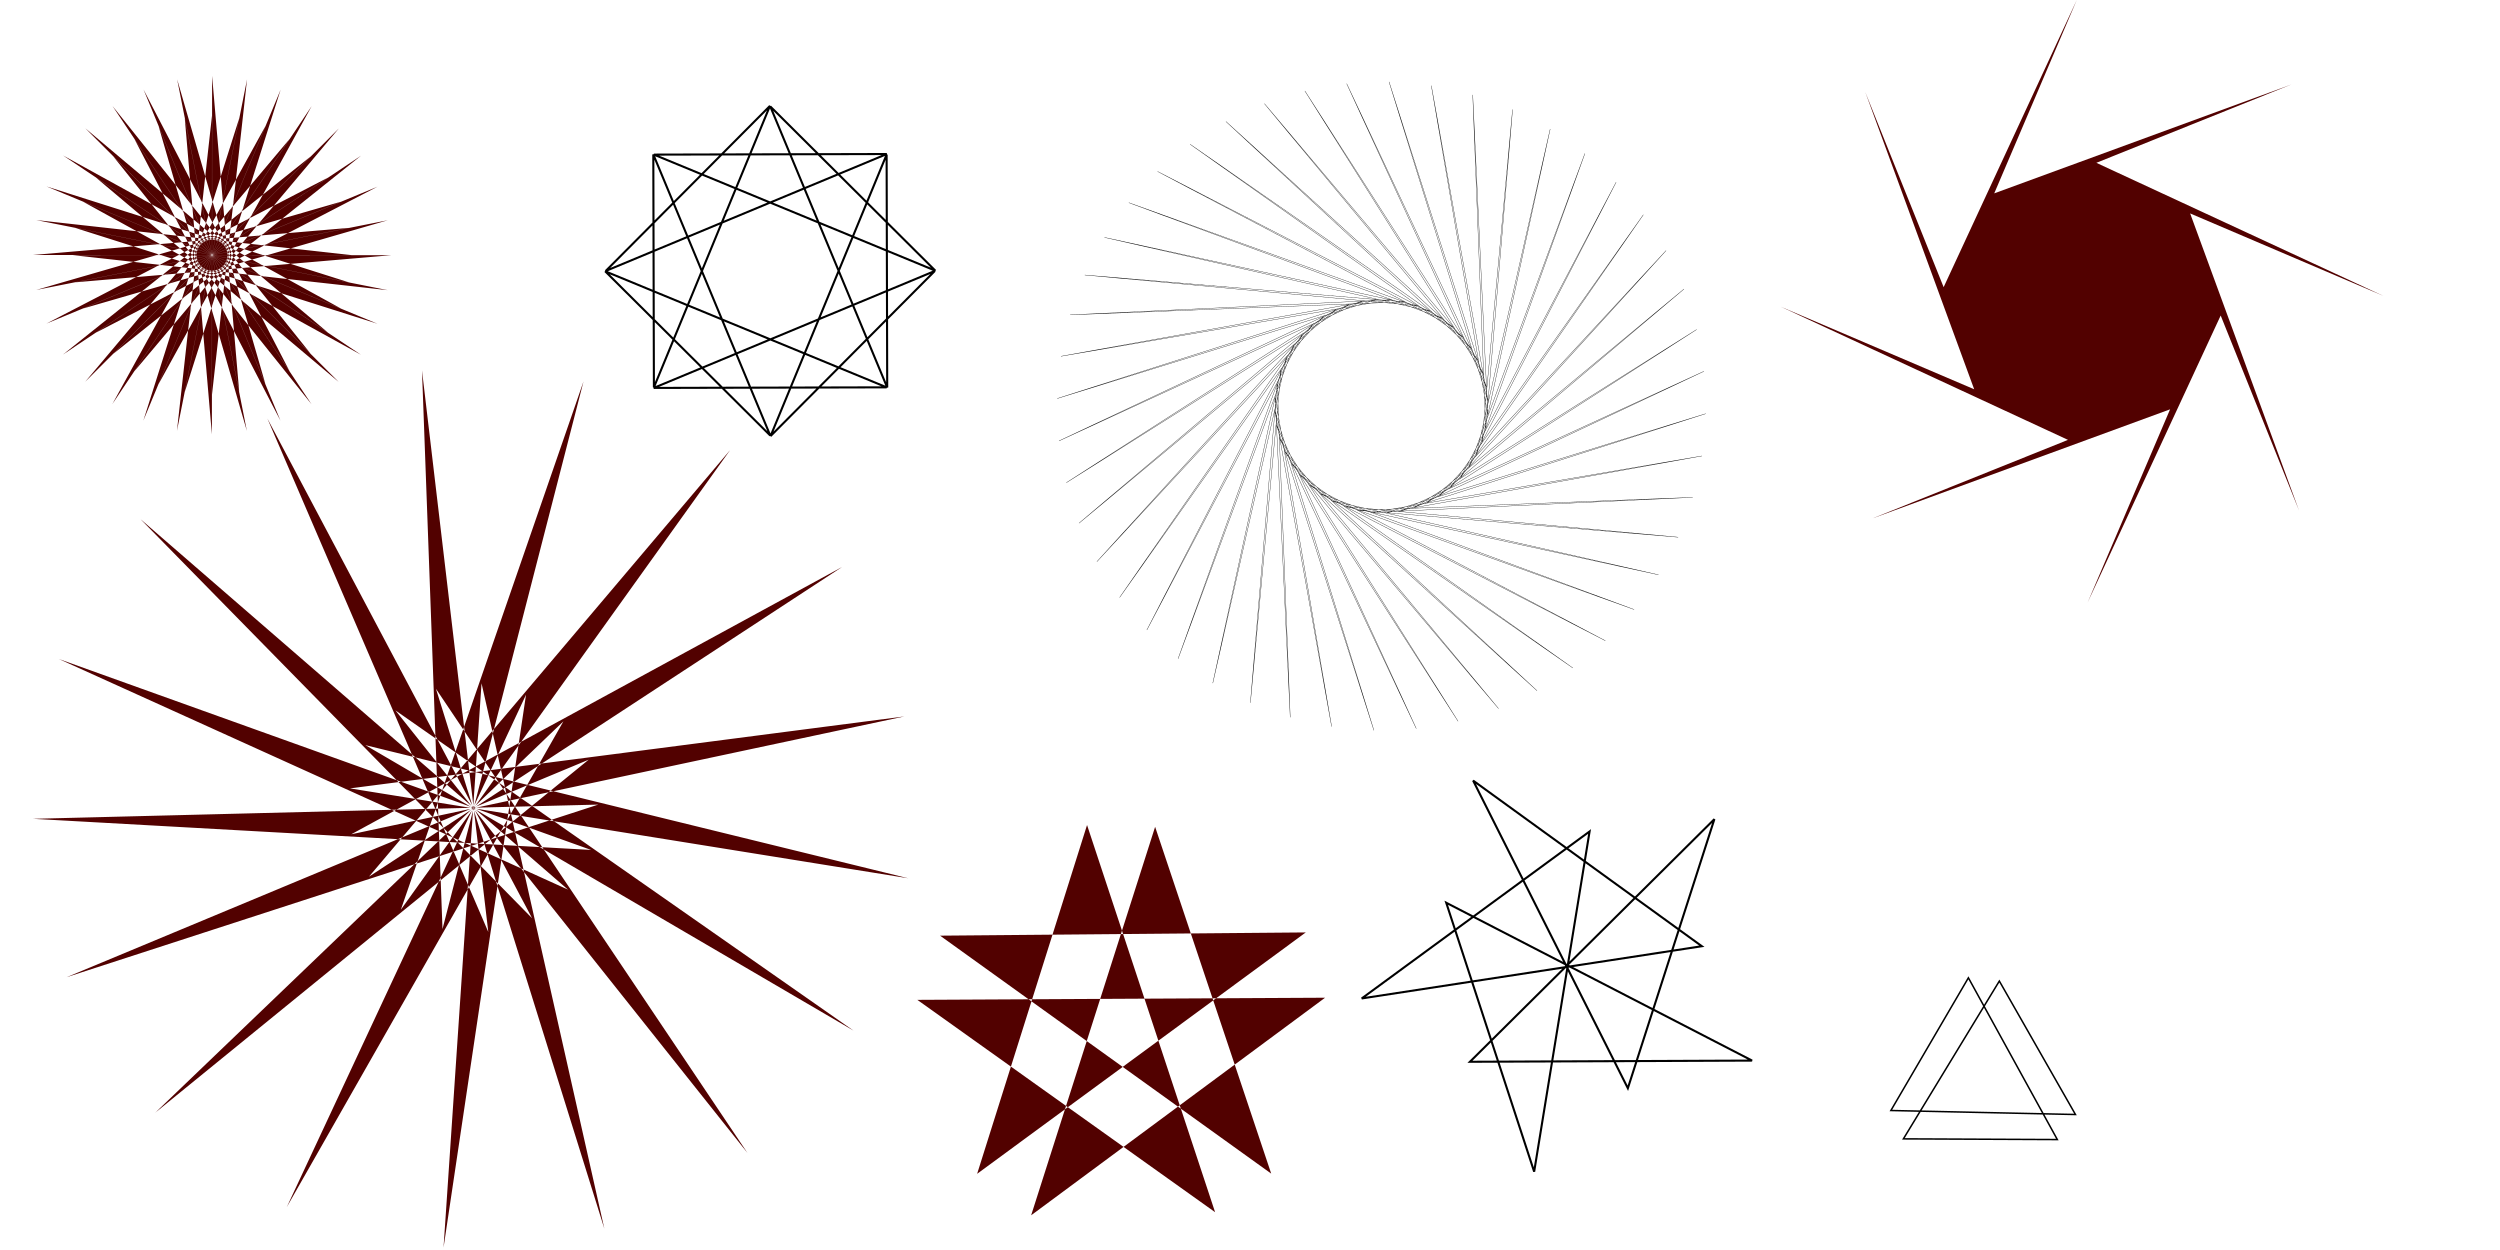<?xml version="1.0" encoding="UTF-8"?>
<svg width="300" height="150" version="1.1" viewBox="0 0 300 150" xmlns="http://www.w3.org/2000/svg">
 <path d="m199.02 68.977-39.109-8.864 36.183 13.03-37.618-13.893 34.172 17.641-35.482-18.685 31.577 21.951-32.74-23.156 28.442 25.885-29.437-27.231 24.82 29.376-25.631-30.841 20.773 32.364-21.386-33.923 16.371 34.799-16.776-36.424 11.689 36.638-11.878-38.302 6.807 37.85-6.777-39.525 1.808 38.415-1.56-40.071-3.221 38.322 3.684-39.932-8.196 37.574 8.864-39.109-13.03 36.183 13.893-37.618-17.641 34.172 18.685-35.482-21.951 31.577 23.156-32.74-25.885 28.442 27.231-29.437-29.376 24.82 30.841-25.631-32.364 20.773 33.922-21.386-34.799 16.371 36.424-16.776-36.638 11.689 38.302-11.878-37.85 6.807 39.525-6.777-38.415 1.808 40.071-1.56-38.322-3.221 39.932 3.684-37.574-8.196 39.109 8.864-36.183-13.03 37.618 13.893-34.172-17.641 35.482 18.685-31.577-21.951 32.74 23.156-28.442-25.885 29.437 27.231-24.82-29.376 25.631 30.841-20.773-32.364 21.386 33.923-16.371-34.799 16.776 36.424-11.689-36.638 11.878 38.302-6.807-37.85 6.777 39.525-1.808-38.415 1.56 40.071 3.221-38.322-3.684 39.932 8.196-37.574-8.864 39.109 13.03-36.183-13.893 37.618 17.641-34.172-18.685 35.482 21.951-31.577-23.156 32.74 25.885-28.442-27.231 29.437 29.376-24.82-30.841 25.631 32.364-20.773-33.922 21.386 34.799-16.371-36.424 16.776 36.638-11.689-38.302 11.878 37.85-6.807-39.525 6.777 38.415-1.808-40.071 1.56 38.322 3.221-39.932-3.684z" color="#000000" fill="none" stroke="#000" stroke-width=".037"/>
 <path transform="matrix(.996 -.086 .086 .996 -267.63 -4191.3)" d="m45.957 4353.5-10.302-42.671-18.837 45.176 37.399-22.984-48.786-3.955 33.416 28.466-11.314-47.621-16.747 40.577 41.794-25.476-43.766-3.388z" color="#000000" fill="#520100" fill-rule="evenodd"/>
 <polygon transform="matrix(.083 .376 -.376 .083 1315.3 -115.99)" d="m 32.277,2897.758 10.554,-46.707 -55.196,16.143 35.172,32.494 13.618,-55.872 -45.727,14.213 z" points="32.277 2897.8 42.831 2851 -12.365 2867.2 22.808 2899.7 36.426 2843.8 -9.301 2858" color="#000000" fill="none" stroke="#000" stroke-width=".475"/>
 <polygon transform="matrix(.968 -.249 .249 .968 -703.33 -2621.8)" d="m 171.362,2897.758 16.619,-37.833 -31.493,12.53 41.117,4.114 -21.649,-26.079 8.793,40.376 18.113,-28.648 -35.683,20.839 32.843,8.374 -30.846,-27.497 z" points="171.36 2897.8 187.98 2859.9 156.49 2872.5 197.6 2876.6 175.96 2850.5 184.75 2890.9 202.86 2862.2 167.18 2883.1 200.02 2891.4 169.18 2863.9" fill="none" stroke="#000" stroke-width=".25"/>
 <path d="m37.278 42.45-23.776-29.725 21.239 31.807-17.52-33.793 14.626 35.34-10.591-36.561 7.45 37.514-3.254-37.925-0.012 38.247 4.207-37.831-7.473 37.509 11.507-36.283-14.647 35.331 18.364-33.341-21.258 31.794 24.516-29.118-27.053 27.036 29.725-23.776-31.807 21.239 33.793-17.52-35.34 14.626 36.561-10.591-37.514 7.45 37.925-3.254-38.247-0.012 37.831 4.207-37.509-7.473 36.283 11.507-35.331-14.647 33.341 18.364-31.794-21.258 29.118 24.516-27.036-27.053 23.776 29.725-21.239-31.807 17.52 33.793-14.626-35.34 10.591 36.561-7.45-37.514 3.254 37.925 0.012-38.247-4.207 37.831 7.473-37.509-11.507 36.283 14.647-35.331-18.364 33.341 21.258-31.794-24.516 29.118 27.053-27.036-29.725 23.776 31.807-21.239-33.793 17.52 35.34-14.626-36.561 10.591 37.514-7.45-37.925 3.254 38.247 0.012-37.831-4.207 37.509 7.473-36.283-11.507 35.331 14.647-33.341-18.364 31.794 21.258-29.118-24.516z" color="#000000" fill="#520100" fill-rule="evenodd"/>
 <path d="m260.41 49.119-35.663 13.07 23.411-9.405-34.46-15.976 23.204 9.904-13.07-35.663 9.405 23.411 15.976-34.46-9.904 23.204 35.663-13.07-23.411 9.405 34.46 15.976-23.204-9.904 13.07 35.663-9.405-23.411-15.976 34.46z" color="#000000" fill="#520100" fill-rule="evenodd"/>
 <path transform="rotate(.002 1.2489e8 0)" d="m307.95 4272-41.28 0.642 33.556 17.416-29.644-28.735 11.412 36.043-0.643-41.28-17.416 33.556 28.735-29.644-36.043 11.412 41.28-0.642-33.556-17.416 29.644 28.735-11.412-36.043 0.643 41.28 17.416-33.556-28.735 29.644z" color="#000000" fill="#520100" fill-rule="evenodd"/>
 <path d="m92.431 52.264-14.034-33.728 0.071 27.944 13.926-33.773-19.71 19.81 33.728-14.034-27.944 0.071 33.773 13.926-19.81-19.71 14.034 33.728-0.071-27.944-13.926 33.773 19.71-19.81-33.728 14.034 27.944-0.071-33.773-13.926z" color="#000000" fill="none" stroke="#000" stroke-width=".25"/>
 <path d="m102.43 123.68-54.979-38.435 42.246 53.111-37.383-55.7 20.208 64.785-14.737-65.443-4.56 67.71 9.899-66.347-28.712 61.491 33.198-58.291-48.986 46.967 52.013-42.363-62.645 26.099 63.804-20.713-67.842 1.707 66.978 3.735-63.878-22.916 61.106 27.678-51.286-44.444 46.981 47.883-31.768-59.969 26.511 61.621-7.959-67.395 2.461 67.037 16.924-65.72-21.922 63.399 39.522-55.168-43.344 51.199 56.782-37.166-58.912 32.084 66.374-14.144-66.524 8.636 67.001 10.788-65.151-15.978z" color="#000000" fill="#520100" fill-rule="evenodd"/>
</svg>
